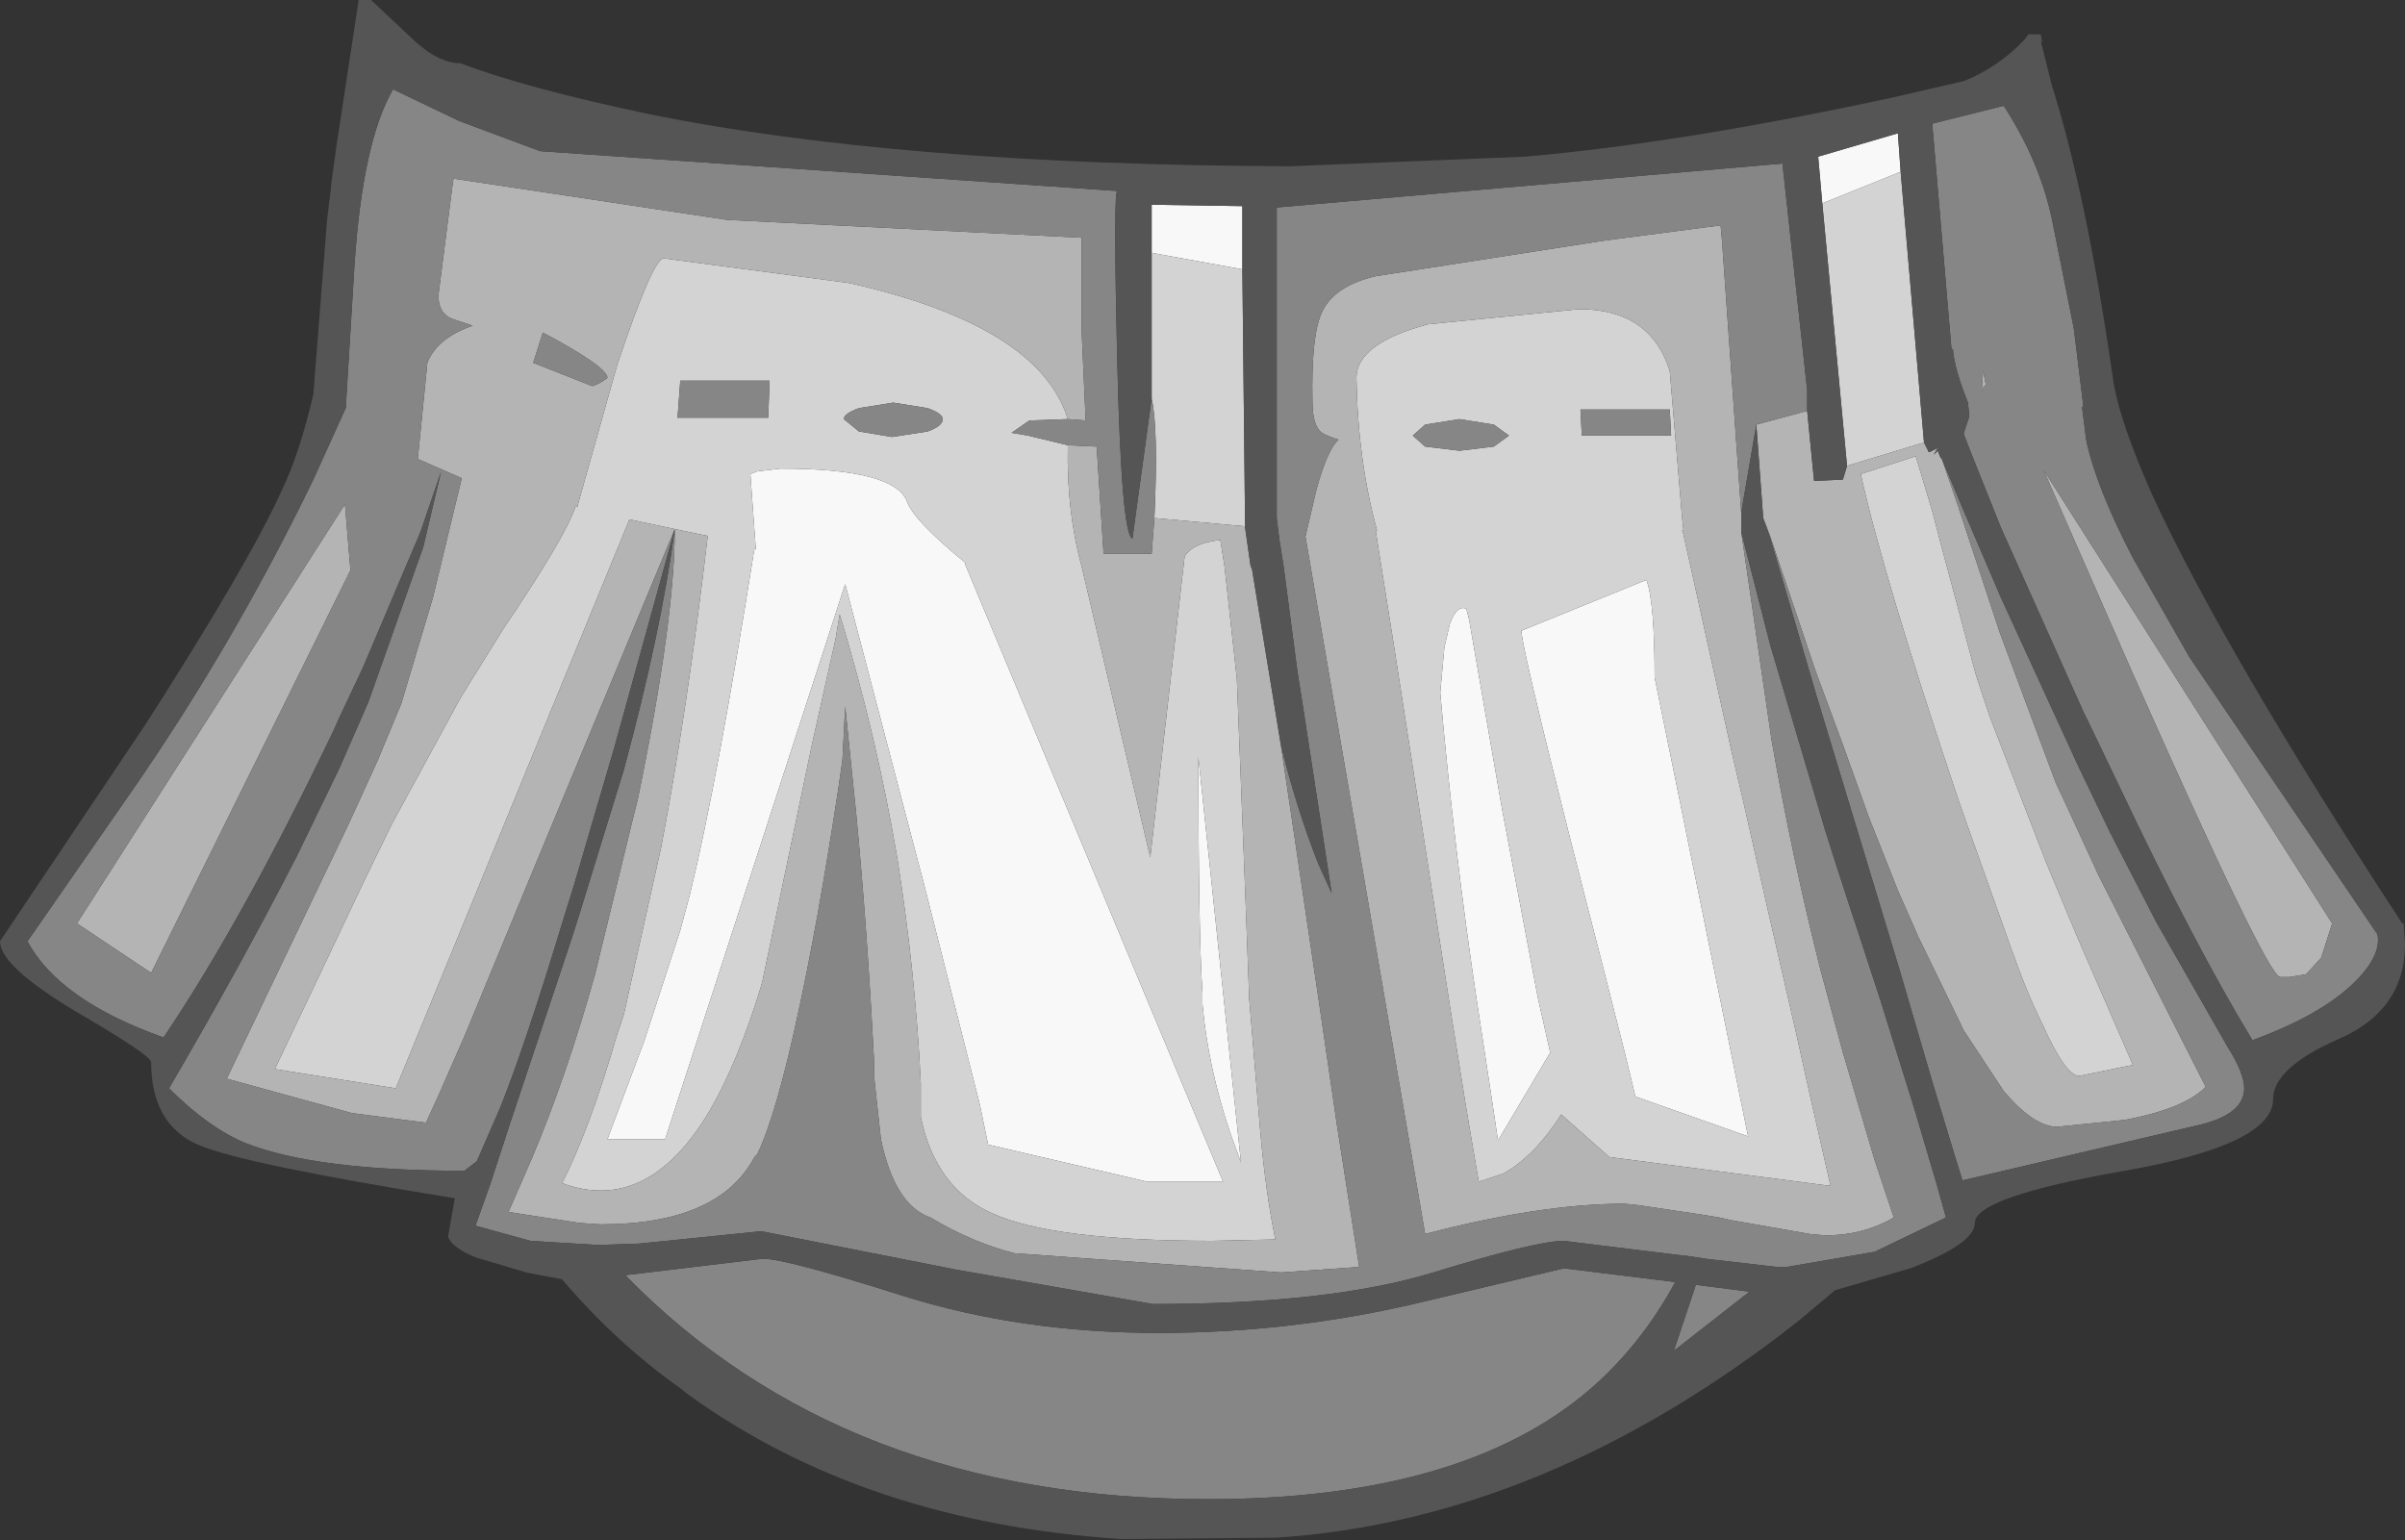 <?xml version="1.0" encoding="UTF-8" standalone="no"?>
<svg xmlns:ffdec="https://www.free-decompiler.com/flash" xmlns:xlink="http://www.w3.org/1999/xlink" ffdec:objectType="shape" height="56.05px" width="87.5px" xmlns="http://www.w3.org/2000/svg">
  <rect width="100%" height="100%" fill="#333333" stroke="none"/>
  <g transform="matrix(1.0, 0.0, 0.0, 1.0, 39.85, 17.35)">
    <path d="M2.05 -8.15 L2.05 -9.9 5.35 -9.85 5.35 -7.55 2.05 -8.15 M26.45 -9.95 L26.3 -11.65 29.2 -12.5 29.3 -11.1 26.45 -9.95 M20.35 7.3 L23.75 24.0 19.65 22.55 19.25 20.9 18.45 17.75 Q15.55 6.5 15.5 5.6 L20.05 3.75 Q20.35 4.55 20.35 7.3 M13.5 4.8 L13.6 5.2 14.8 12.1 16.1 18.95 16.55 20.95 14.65 24.15 14.45 22.8 13.9 19.2 Q13.05 13.55 12.55 7.85 L12.7 6.2 12.9 5.35 Q13.15 4.65 13.5 4.8 M3.9 19.2 L3.9 18.8 Q3.75 16.65 3.75 10.2 L5.3 24.95 4.9 23.85 Q4.1 21.45 3.9 19.2 M4.65 25.65 L1.9 25.65 -3.9 24.3 -4.2 22.85 -6.25 14.75 -6.45 14.0 -9.1 3.9 -15.65 24.1 -17.75 24.1 -16.4 20.5 -15.1 16.5 -14.75 15.2 Q-13.75 11.1 -12.4 2.6 L-12.35 2.65 -12.55 -0.1 -12.3 -0.2 -11.45 -0.3 Q-7.3 -0.3 -6.85 0.9 -6.6 1.6 -4.7 3.15 L-4.75 3.15 4.65 25.65" fill="#f8f8f8" fill-rule="evenodd" stroke="none"/>
    <path d="M5.35 -7.55 L5.45 1.8 2.15 1.5 Q2.3 -1.75 2.05 -2.85 L2.05 -8.15 5.35 -7.55 M5.65 3.25 L5.7 3.35 5.65 3.25 M27.35 -0.4 L26.45 -9.95 29.3 -11.1 30.15 -1.25 27.35 -0.4 M11.55 -1.5 L12.0 -1.1 13.25 -0.95 14.5 -1.1 15.05 -1.5 14.5 -1.9 13.25 -2.1 12.0 -1.9 11.55 -1.5 M17.65 -2.45 L17.7 -1.5 20.95 -1.5 20.9 -2.45 17.65 -2.45 M17.6 -6.1 Q20.2 -6.1 20.9 -3.85 L21.35 1.5 21.4 1.95 21.35 1.95 21.4 2.1 23.15 10.0 23.55 11.7 24.5 15.9 25.5 20.25 26.0 22.5 26.75 25.8 18.7 24.75 16.95 23.2 Q16.0 24.7 14.85 25.35 L13.95 25.65 13.5 23.0 12.9 19.25 10.85 6.05 10.3 2.6 10.2 1.95 10.25 1.95 Q9.55 -0.6 9.5 -3.6 9.5 -4.85 12.1 -5.55 L17.6 -6.1 M29.85 -0.75 L30.45 1.25 30.75 2.4 32.05 7.25 32.55 8.75 34.6 14.05 35.75 16.8 37.75 21.4 35.8 21.8 Q35.3 21.8 34.45 19.9 33.9 18.8 33.3 17.1 L31.7 12.6 31.4 11.75 Q28.65 3.55 27.85 -0.1 L29.85 -0.75 M20.35 7.3 Q20.35 4.55 20.05 3.75 L15.5 5.6 Q15.55 6.5 18.45 17.75 L19.25 20.9 19.65 22.55 23.75 24.0 20.35 7.3 M13.5 4.8 Q13.15 4.65 12.9 5.35 L12.7 6.2 12.55 7.85 Q13.05 13.55 13.9 19.2 L14.45 22.8 14.65 24.15 16.55 20.95 16.1 18.95 14.8 12.1 13.6 5.2 13.5 4.8 M-1.0 -1.15 Q-1.05 1.25 -0.5 3.25 L2.0 13.85 3.25 2.9 Q3.55 2.4 4.55 2.3 L4.7 3.25 5.15 7.35 5.45 15.0 5.6 19.0 6.0 23.8 Q6.2 26.05 6.55 27.75 L4.25 27.8 Q-1.55 27.8 -3.75 26.8 -5.8 25.9 -6.35 23.3 L-6.35 22.05 Q-6.55 18.0 -7.2 13.9 -7.95 9.45 -9.3 5.0 L-9.45 5.9 -10.3 9.7 -12.1 18.3 -12.15 18.5 Q-13.0 21.3 -14.05 23.1 -16.3 26.85 -19.4 25.7 -18.4 23.75 -17.4 20.3 L-17.15 19.55 -15.8 13.5 Q-14.85 8.55 -14.1 2.15 L-15.3 1.9 -16.95 1.55 -25.45 22.25 -29.85 21.55 -26.55 14.6 -25.6 12.65 -23.1 8.05 -21.55 5.55 Q-19.25 2.15 -18.9 1.05 L-18.85 1.1 -17.4 -4.05 Q-16.1 -7.95 -15.7 -7.95 L-8.95 -7.05 Q-2.05 -5.5 -1.0 -2.1 L-2.4 -2.05 -3.05 -1.6 -2.45 -1.5 -1.0 -1.15 M3.9 19.2 Q4.1 21.45 4.9 23.85 L5.3 24.95 3.75 10.2 Q3.75 16.65 3.9 18.8 L3.9 19.2 M4.65 25.65 L-4.75 3.15 -4.7 3.15 Q-6.6 1.6 -6.85 0.9 -7.3 -0.3 -11.45 -0.3 L-12.3 -0.2 -12.55 -0.1 -12.35 2.65 -12.4 2.6 Q-13.75 11.1 -14.75 15.2 L-15.1 16.5 -16.4 20.5 -17.75 24.1 -15.65 24.1 -9.1 3.9 -6.45 14.0 -6.25 14.75 -4.2 22.85 -3.9 24.3 1.9 25.65 4.65 25.65 M-11.85 -3.5 L-15.1 -3.5 -15.2 -2.15 -11.9 -2.15 -11.85 -3.5 M-7.35 -2.7 L-8.6 -2.5 Q-9.15 -2.3 -9.15 -2.1 L-8.6 -1.65 -7.4 -1.45 -6.1 -1.65 Q-5.55 -1.85 -5.55 -2.1 -5.55 -2.3 -6.1 -2.5 L-7.35 -2.7" fill="#d3d3d3" fill-rule="evenodd" stroke="none"/>
    <path d="M5.45 1.8 L5.45 1.85 5.65 3.25 5.7 3.35 6.75 9.75 8.15 19.2 8.8 23.65 9.6 28.75 6.75 28.95 -2.95 28.25 Q-4.5 27.85 -6.0 26.95 -7.3 26.5 -7.8 24.1 L-8.05 21.8 -8.05 21.25 Q-8.3 16.4 -8.7 12.25 L-9.1 8.35 -9.2 10.3 -9.35 11.35 Q-10.1 16.25 -10.8 19.45 -11.6 23.2 -12.3 24.65 L-12.4 24.75 Q-13.7 27.2 -18.0 27.2 L-18.75 27.15 -21.35 26.75 -21.4 26.75 -21.35 26.75 -20.5 24.8 Q-19.25 21.85 -18.2 18.1 L-16.85 12.55 -16.65 11.75 Q-15.3 5.2 -15.3 1.9 L-18.0 8.4 -20.45 14.3 -22.95 20.35 -23.85 22.4 -24.35 23.5 -27.05 23.15 -31.6 21.9 -27.15 12.6 -26.1 10.3 -25.25 8.25 -24.1 4.4 -23.05 0.05 -24.65 -0.65 -24.3 -4.15 Q-23.95 -5.05 -22.65 -5.5 L-23.4 -5.75 Q-23.9 -5.95 -23.9 -6.6 L-23.4 -10.5 -23.35 -10.85 -13.4 -9.35 -0.5 -8.7 -0.5 -5.35 -0.35 -2.05 -1.0 -2.1 Q-2.05 -5.5 -8.95 -7.05 L-15.7 -7.95 Q-16.1 -7.95 -17.4 -4.05 L-18.85 1.1 -18.9 1.05 Q-19.25 2.15 -21.55 5.55 L-23.1 8.05 -25.6 12.65 -26.55 14.6 -29.85 21.55 -25.45 22.25 -16.95 1.55 -15.3 1.9 -14.1 2.15 Q-14.85 8.55 -15.8 13.5 L-17.15 19.55 -17.4 20.3 Q-18.4 23.75 -19.4 25.7 -16.3 26.85 -14.05 23.1 -13.0 21.3 -12.15 18.5 L-12.1 18.3 -10.3 9.7 -9.45 5.9 -9.3 5.0 Q-7.95 9.45 -7.2 13.9 -6.55 18.0 -6.35 22.05 L-6.35 23.3 Q-5.8 25.9 -3.75 26.8 -1.55 27.8 4.25 27.8 L6.55 27.75 Q6.2 26.05 6.0 23.8 L5.6 19.0 5.45 15.0 5.15 7.35 4.7 3.25 4.55 2.3 Q3.55 2.4 3.25 2.9 L2.0 13.85 -0.5 3.25 Q-1.05 1.25 -1.0 -1.15 L0.05 -1.1 0.3 2.8 2.05 2.8 2.15 1.5 5.45 1.8 M25.9 -2.4 L26.15 0.15 27.2 0.1 27.35 -0.4 30.15 -1.25 30.3 -0.95 30.3 -0.9 30.35 -0.9 30.65 -1.05 30.5 -0.8 30.65 -0.95 30.75 -0.7 30.8 -0.65 31.4 1.1 32.9 5.65 34.95 11.15 35.35 12.0 36.5 14.5 40.4 22.2 Q39.6 23.0 37.45 23.4 L35.0 23.65 Q34.15 23.65 33.05 22.35 L31.6 20.15 29.95 16.75 29.2 15.05 28.15 12.4 27.2 9.75 26.2 7.05 24.55 2.15 24.3 1.5 24.05 -1.9 25.9 -2.4 M23.5 1.3 L23.5 2.0 24.6 9.55 Q25.35 13.85 26.4 18.0 L27.2 20.95 28.35 24.85 29.05 26.95 Q27.95 27.6 26.55 27.6 L26.0 27.55 23.15 27.05 22.7 26.95 22.1 26.85 19.75 26.5 19.25 26.45 Q16.2 26.45 12.0 27.55 L7.65 2.2 7.6 2.1 7.65 2.15 8.05 0.45 Q8.45 -1.0 8.85 -1.35 8.4 -1.5 8.25 -1.6 7.9 -1.85 7.9 -2.75 7.85 -5.15 8.25 -6.0 8.7 -6.95 10.2 -7.3 L18.55 -8.6 22.75 -9.15 22.8 -8.6 23.5 1.3 M17.6 -6.1 L12.1 -5.55 Q9.5 -4.85 9.5 -3.6 9.55 -0.6 10.25 1.95 L10.2 1.95 10.3 2.6 10.85 6.05 12.9 19.25 13.5 23.0 13.95 25.65 14.85 25.35 Q16.0 24.7 16.95 23.2 L18.7 24.75 26.75 25.8 26.0 22.5 25.5 20.25 24.5 15.9 23.55 11.7 23.15 10.0 21.4 2.1 21.35 1.95 21.4 1.95 21.35 1.5 20.9 -3.85 Q20.2 -6.1 17.6 -6.1 M29.85 -0.75 L27.85 -0.1 Q28.65 3.55 31.4 11.75 L31.7 12.6 33.3 17.1 Q33.9 18.8 34.45 19.9 35.3 21.8 35.8 21.8 L37.75 21.4 35.75 16.8 34.6 14.05 32.55 8.75 32.05 7.25 30.75 2.4 30.45 1.25 29.85 -0.75 M43.45 18.2 L43.1 18.2 Q42.6 18.1 37.7 7.05 L36.45 4.2 34.5 -0.25 45.0 16.25 44.6 17.5 44.05 18.1 43.45 18.2 M32.3 -3.25 L32.25 -3.1 32.3 -3.85 32.4 -3.35 32.3 -3.25 M-20.1 -5.25 L-20.45 -4.15 -18.3 -3.3 Q-18.0 -3.4 -17.75 -3.6 -17.75 -4.0 -20.1 -5.25 M-27.1 3.4 L-34.35 18.05 -37.05 16.25 -27.3 1.0 -27.1 3.4" fill="#b4b4b4" fill-rule="evenodd" stroke="none"/>
    <path d="M6.75 9.75 Q7.3 12.0 8.1 14.05 L8.6 15.15 7.5 8.0 7.35 7.05 6.85 3.25 6.7 2.3 6.6 1.5 6.6 -8.6 6.6 -9.8 25.0 -11.4 25.9 -3.15 25.9 -2.4 24.05 -1.9 23.5 1.3 22.8 -8.6 22.75 -9.15 18.55 -8.6 10.2 -7.3 Q8.7 -6.95 8.25 -6.0 7.85 -5.15 7.9 -2.75 7.9 -1.85 8.25 -1.6 8.4 -1.5 8.85 -1.35 8.45 -1.0 8.05 0.45 L7.65 2.15 7.6 2.1 7.65 2.2 12.0 27.55 Q16.2 26.45 19.25 26.45 L19.75 26.5 22.1 26.85 22.7 26.95 23.15 27.05 26.0 27.55 26.55 27.6 Q27.95 27.6 29.05 26.95 L28.35 24.85 27.2 20.95 26.4 18.0 Q25.35 13.85 24.6 9.55 L23.5 2.0 24.55 6.1 26.55 12.85 26.9 13.95 27.5 15.8 27.7 16.4 28.55 19.0 29.8 23.0 30.6 25.7 30.95 26.95 28.35 28.2 25.15 28.75 24.8 28.75 22.2 28.45 21.55 28.35 21.1 28.3 17.85 27.9 17.05 27.8 Q16.05 27.8 12.3 28.95 8.55 30.1 2.1 30.1 L-5.05 28.85 -12.15 27.45 -16.6 27.9 -18.1 27.95 -20.55 27.8 -22.55 27.25 -22.0 25.7 -21.3 23.55 -19.05 16.8 -18.75 15.85 -17.15 10.65 Q-15.8 5.65 -15.3 1.9 L-17.5 9.85 -18.95 14.8 -19.4 16.25 Q-20.75 20.7 -21.65 22.95 L-22.5 24.9 -22.95 25.25 Q-28.35 25.25 -30.9 24.25 -32.25 23.7 -33.7 22.25 -31.1 17.8 -29.05 13.8 L-27.5 10.6 -26.45 8.2 -24.45 2.55 -23.8 -0.2 -24.55 2.0 -26.65 6.95 -27.5 8.75 -27.7 9.2 Q-31.0 16.1 -33.9 20.4 -37.7 19.05 -38.85 16.9 L-35.1 11.5 Q-31.35 6.1 -28.45 0.1 L-27.25 -2.55 -27.25 -2.85 -26.95 -7.75 Q-26.65 -12.2 -25.55 -14.1 L-23.15 -12.95 -20.2 -11.85 0.8 -10.4 Q0.65 -10.4 0.8 -4.15 0.95 2.1 1.35 2.25 L2.05 -2.85 Q2.3 -1.75 2.15 1.5 L2.05 2.8 0.3 2.8 0.05 -1.1 -1.0 -1.15 -2.45 -1.5 -3.05 -1.6 -2.4 -2.05 -1.0 -2.1 -0.35 -2.05 -0.5 -5.35 -0.5 -8.7 -13.4 -9.35 -23.35 -10.85 -23.4 -10.5 -23.9 -6.6 Q-23.9 -5.95 -23.4 -5.75 L-22.65 -5.5 Q-23.95 -5.05 -24.3 -4.15 L-24.65 -0.65 -23.05 0.05 -24.1 4.4 -25.25 8.25 -26.1 10.3 -27.15 12.6 -31.6 21.9 -27.05 23.15 -24.35 23.5 -23.85 22.4 -22.95 20.35 -20.45 14.3 -18.0 8.4 -15.3 1.9 Q-15.3 5.2 -16.65 11.75 L-16.85 12.55 -18.2 18.1 Q-19.25 21.85 -20.5 24.8 L-21.35 26.75 -21.4 26.75 -21.35 26.75 -18.75 27.15 -18.0 27.2 Q-13.7 27.2 -12.4 24.75 L-12.3 24.65 Q-11.6 23.2 -10.8 19.45 -10.1 16.25 -9.35 11.35 L-9.2 10.3 -9.1 8.35 -8.7 12.25 Q-8.3 16.4 -8.05 21.25 L-8.05 21.8 -7.8 24.1 Q-7.3 26.5 -6.0 26.95 -4.5 27.85 -2.95 28.25 L6.75 28.95 9.6 28.75 8.8 23.65 8.15 19.2 6.75 9.75 M30.3 -0.95 L30.35 -0.9 30.3 -0.9 30.3 -0.95 M30.8 -0.65 L31.45 0.9 32.95 4.4 35.75 10.5 36.9 12.9 38.6 16.2 41.2 20.75 Q41.8 21.7 41.8 22.25 41.8 23.15 40.3 23.55 L31.55 25.6 31.3 24.8 30.45 22.0 29.25 17.9 27.6 12.45 27.25 11.3 26.25 8.0 24.55 2.2 24.3 1.5 24.55 2.15 26.2 7.05 27.2 9.75 28.15 12.4 29.2 15.05 29.95 16.75 31.6 20.15 33.05 22.35 Q34.15 23.65 35.0 23.65 L37.45 23.4 Q39.6 23.0 40.4 22.2 L36.5 14.5 35.35 12.0 34.95 11.15 32.9 5.65 31.4 1.1 30.8 -0.65 M11.55 -1.5 L12.0 -1.9 13.25 -2.1 14.5 -1.9 15.05 -1.5 14.5 -1.1 13.25 -0.95 12.0 -1.1 11.55 -1.5 M17.65 -2.45 L20.9 -2.45 20.95 -1.5 17.7 -1.5 17.65 -2.45 M33.05 -13.5 Q34.35 -11.5 34.8 -9.4 L35.6 -5.4 35.95 -2.55 35.9 -2.55 36.05 -1.35 Q36.4 0.35 37.75 2.95 L39.8 6.55 46.65 16.65 Q46.8 17.45 45.75 18.45 44.55 19.6 42.1 20.5 40.0 17.05 37.25 11.25 L36.1 8.85 35.95 8.55 32.95 1.85 31.85 -0.9 31.6 -1.55 31.6 -1.6 31.8 -2.2 31.75 -2.7 Q31.25 -3.95 31.2 -4.65 L31.15 -4.65 30.45 -12.85 33.05 -13.5 M32.3 -3.25 L32.4 -3.35 32.3 -3.85 32.25 -3.1 32.3 -3.25 M43.45 18.2 L44.05 18.1 44.6 17.5 45.0 16.25 34.5 -0.25 36.45 4.2 37.7 7.05 Q42.6 18.1 43.1 18.2 L43.45 18.2 M12.0 30.0 L17.05 28.8 21.1 29.3 Q19.85 31.6 18.0 33.2 13.35 37.2 4.1 37.2 -9.15 37.2 -17.1 29.05 L-12.1 28.45 Q-11.25 28.45 -7.0 29.8 -2.7 31.15 2.3 31.15 7.25 31.15 12.0 30.0 M21.85 29.4 L23.8 29.65 21.05 31.8 21.85 29.4 M-20.1 -5.25 Q-17.75 -4.0 -17.75 -3.6 -18.0 -3.4 -18.3 -3.3 L-20.45 -4.15 -20.1 -5.25 M-7.35 -2.7 L-6.1 -2.5 Q-5.55 -2.3 -5.55 -2.1 -5.55 -1.85 -6.1 -1.65 L-7.4 -1.45 -8.6 -1.65 -9.15 -2.1 Q-9.15 -2.3 -8.6 -2.5 L-7.35 -2.7 M-11.85 -3.5 L-11.9 -2.15 -15.2 -2.15 -15.1 -3.5 -11.85 -3.5 M-27.1 3.4 L-27.3 1.0 -37.05 16.25 -34.35 18.05 -27.1 3.4" fill="#868686" fill-rule="evenodd" stroke="none"/>
    <path d="M5.35 -7.55 L5.35 -9.85 2.05 -9.9 2.05 -8.15 2.05 -2.85 1.35 2.25 Q0.95 2.1 0.8 -4.15 0.65 -10.4 0.8 -10.4 L-20.2 -11.85 -23.15 -12.95 -25.55 -14.1 Q-26.65 -12.2 -26.95 -7.75 L-27.25 -2.85 -27.25 -2.55 -28.45 0.1 Q-31.35 6.1 -35.1 11.5 L-38.85 16.9 Q-37.7 19.05 -33.9 20.4 -31.0 16.1 -27.7 9.2 L-27.5 8.75 -26.65 6.95 -24.55 2.0 -23.8 -0.2 -24.45 2.55 -26.45 8.2 -27.5 10.6 -29.05 13.8 Q-31.1 17.8 -33.7 22.25 -32.25 23.7 -30.9 24.25 -28.35 25.25 -22.95 25.25 L-22.5 24.9 -21.65 22.95 Q-20.75 20.7 -19.4 16.25 L-18.95 14.8 -17.5 9.85 -15.3 1.9 Q-15.8 5.65 -17.15 10.65 L-18.75 15.85 -19.05 16.8 -21.3 23.55 -22.0 25.7 -22.55 27.25 -20.55 27.8 -18.1 27.95 -16.6 27.9 -12.15 27.45 -5.05 28.85 2.1 30.1 Q8.55 30.1 12.3 28.95 16.05 27.8 17.05 27.8 L17.85 27.9 21.1 28.3 21.55 28.35 22.2 28.45 24.8 28.75 25.15 28.75 28.35 28.2 30.95 26.95 30.6 25.7 29.8 23.0 28.55 19.0 27.7 16.4 27.5 15.8 26.9 13.95 26.55 12.85 24.55 6.1 23.5 2.0 23.5 1.3 24.05 -1.9 24.3 1.5 24.55 2.2 26.25 8.0 27.25 11.3 27.6 12.45 29.25 17.9 30.45 22.0 31.3 24.8 31.55 25.6 40.3 23.55 Q41.8 23.15 41.8 22.25 41.8 21.7 41.2 20.75 L38.6 16.2 36.9 12.9 35.75 10.5 32.95 4.4 31.45 0.9 30.8 -0.65 30.75 -0.7 30.65 -0.95 30.5 -0.8 30.65 -1.05 30.35 -0.9 30.3 -0.95 30.15 -1.25 29.3 -11.1 29.2 -12.5 26.3 -11.65 26.45 -9.95 27.35 -0.4 27.2 0.1 26.15 0.15 25.9 -2.4 25.9 -3.15 25.0 -11.4 6.6 -9.8 6.6 -8.6 6.6 1.5 6.7 2.3 6.85 3.25 7.35 7.05 7.5 8.0 8.6 15.15 8.1 14.05 Q7.3 12.0 6.75 9.75 L5.7 3.35 5.65 3.25 5.45 1.85 5.45 1.8 5.35 -7.55 M15.65 -11.65 Q21.35 -12.15 29.0 -13.8 L31.6 -14.4 Q32.85 -14.9 33.8 -15.9 L33.95 -16.1 34.4 -16.1 34.45 -15.8 34.4 -15.85 34.8 -14.25 Q36.05 -10.3 37.0 -3.75 L37.05 -3.4 Q37.3 -1.95 38.45 0.65 41.1 6.4 47.55 16.25 L47.6 16.25 47.65 17.0 Q47.65 19.4 45.25 20.45 42.85 21.5 42.85 22.65 42.85 24.3 37.45 25.25 32.0 26.2 32.0 27.15 32.0 27.9 29.65 28.8 L26.9 29.6 26.85 29.65 25.6 30.7 Q16.4 37.95 6.6 38.6 L0.95 38.65 Q-8.35 38.05 -14.8 33.4 L-15.05 33.2 Q-17.45 31.5 -19.4 29.2 L-20.7 28.95 -22.55 28.4 Q-23.4 28.05 -23.55 27.65 L-23.3 26.25 Q-31.05 25.0 -32.65 24.3 -34.35 23.55 -34.35 21.3 -34.35 21.05 -37.1 19.45 -39.85 17.8 -39.85 16.9 L-34.55 9.0 Q-30.8 3.15 -29.6 0.5 -28.95 -0.85 -28.45 -3.0 L-27.95 -9.35 -27.8 -10.6 -27.8 -10.65 -27.6 -12.1 -26.8 -17.35 -26.35 -17.35 -24.7 -15.8 Q-23.85 -15.05 -23.1 -15.05 -20.75 -14.15 -16.25 -13.2 -7.15 -11.35 7.1 -11.3 L15.65 -11.65 M33.05 -13.5 L30.45 -12.85 31.15 -4.65 31.2 -4.65 Q31.25 -3.95 31.75 -2.7 L31.8 -2.2 31.6 -1.6 31.6 -1.55 31.85 -0.9 32.95 1.85 35.95 8.55 36.1 8.85 37.25 11.25 Q40.0 17.05 42.1 20.5 44.55 19.6 45.75 18.45 46.8 17.45 46.65 16.65 L39.8 6.55 37.75 2.95 Q36.4 0.35 36.05 -1.35 L35.9 -2.55 35.95 -2.55 35.6 -5.4 34.8 -9.4 Q34.35 -11.5 33.05 -13.5 M12.0 30.0 Q7.25 31.15 2.3 31.15 -2.7 31.15 -7.0 29.8 -11.25 28.45 -12.1 28.45 L-17.1 29.05 Q-9.15 37.2 4.1 37.2 13.35 37.2 18.0 33.2 19.85 31.6 21.1 29.3 L17.05 28.8 12.0 30.0 M21.85 29.4 L21.05 31.8 23.8 29.65 21.85 29.4" fill="#555555" fill-rule="evenodd" stroke="none"/>
  </g>
</svg>
